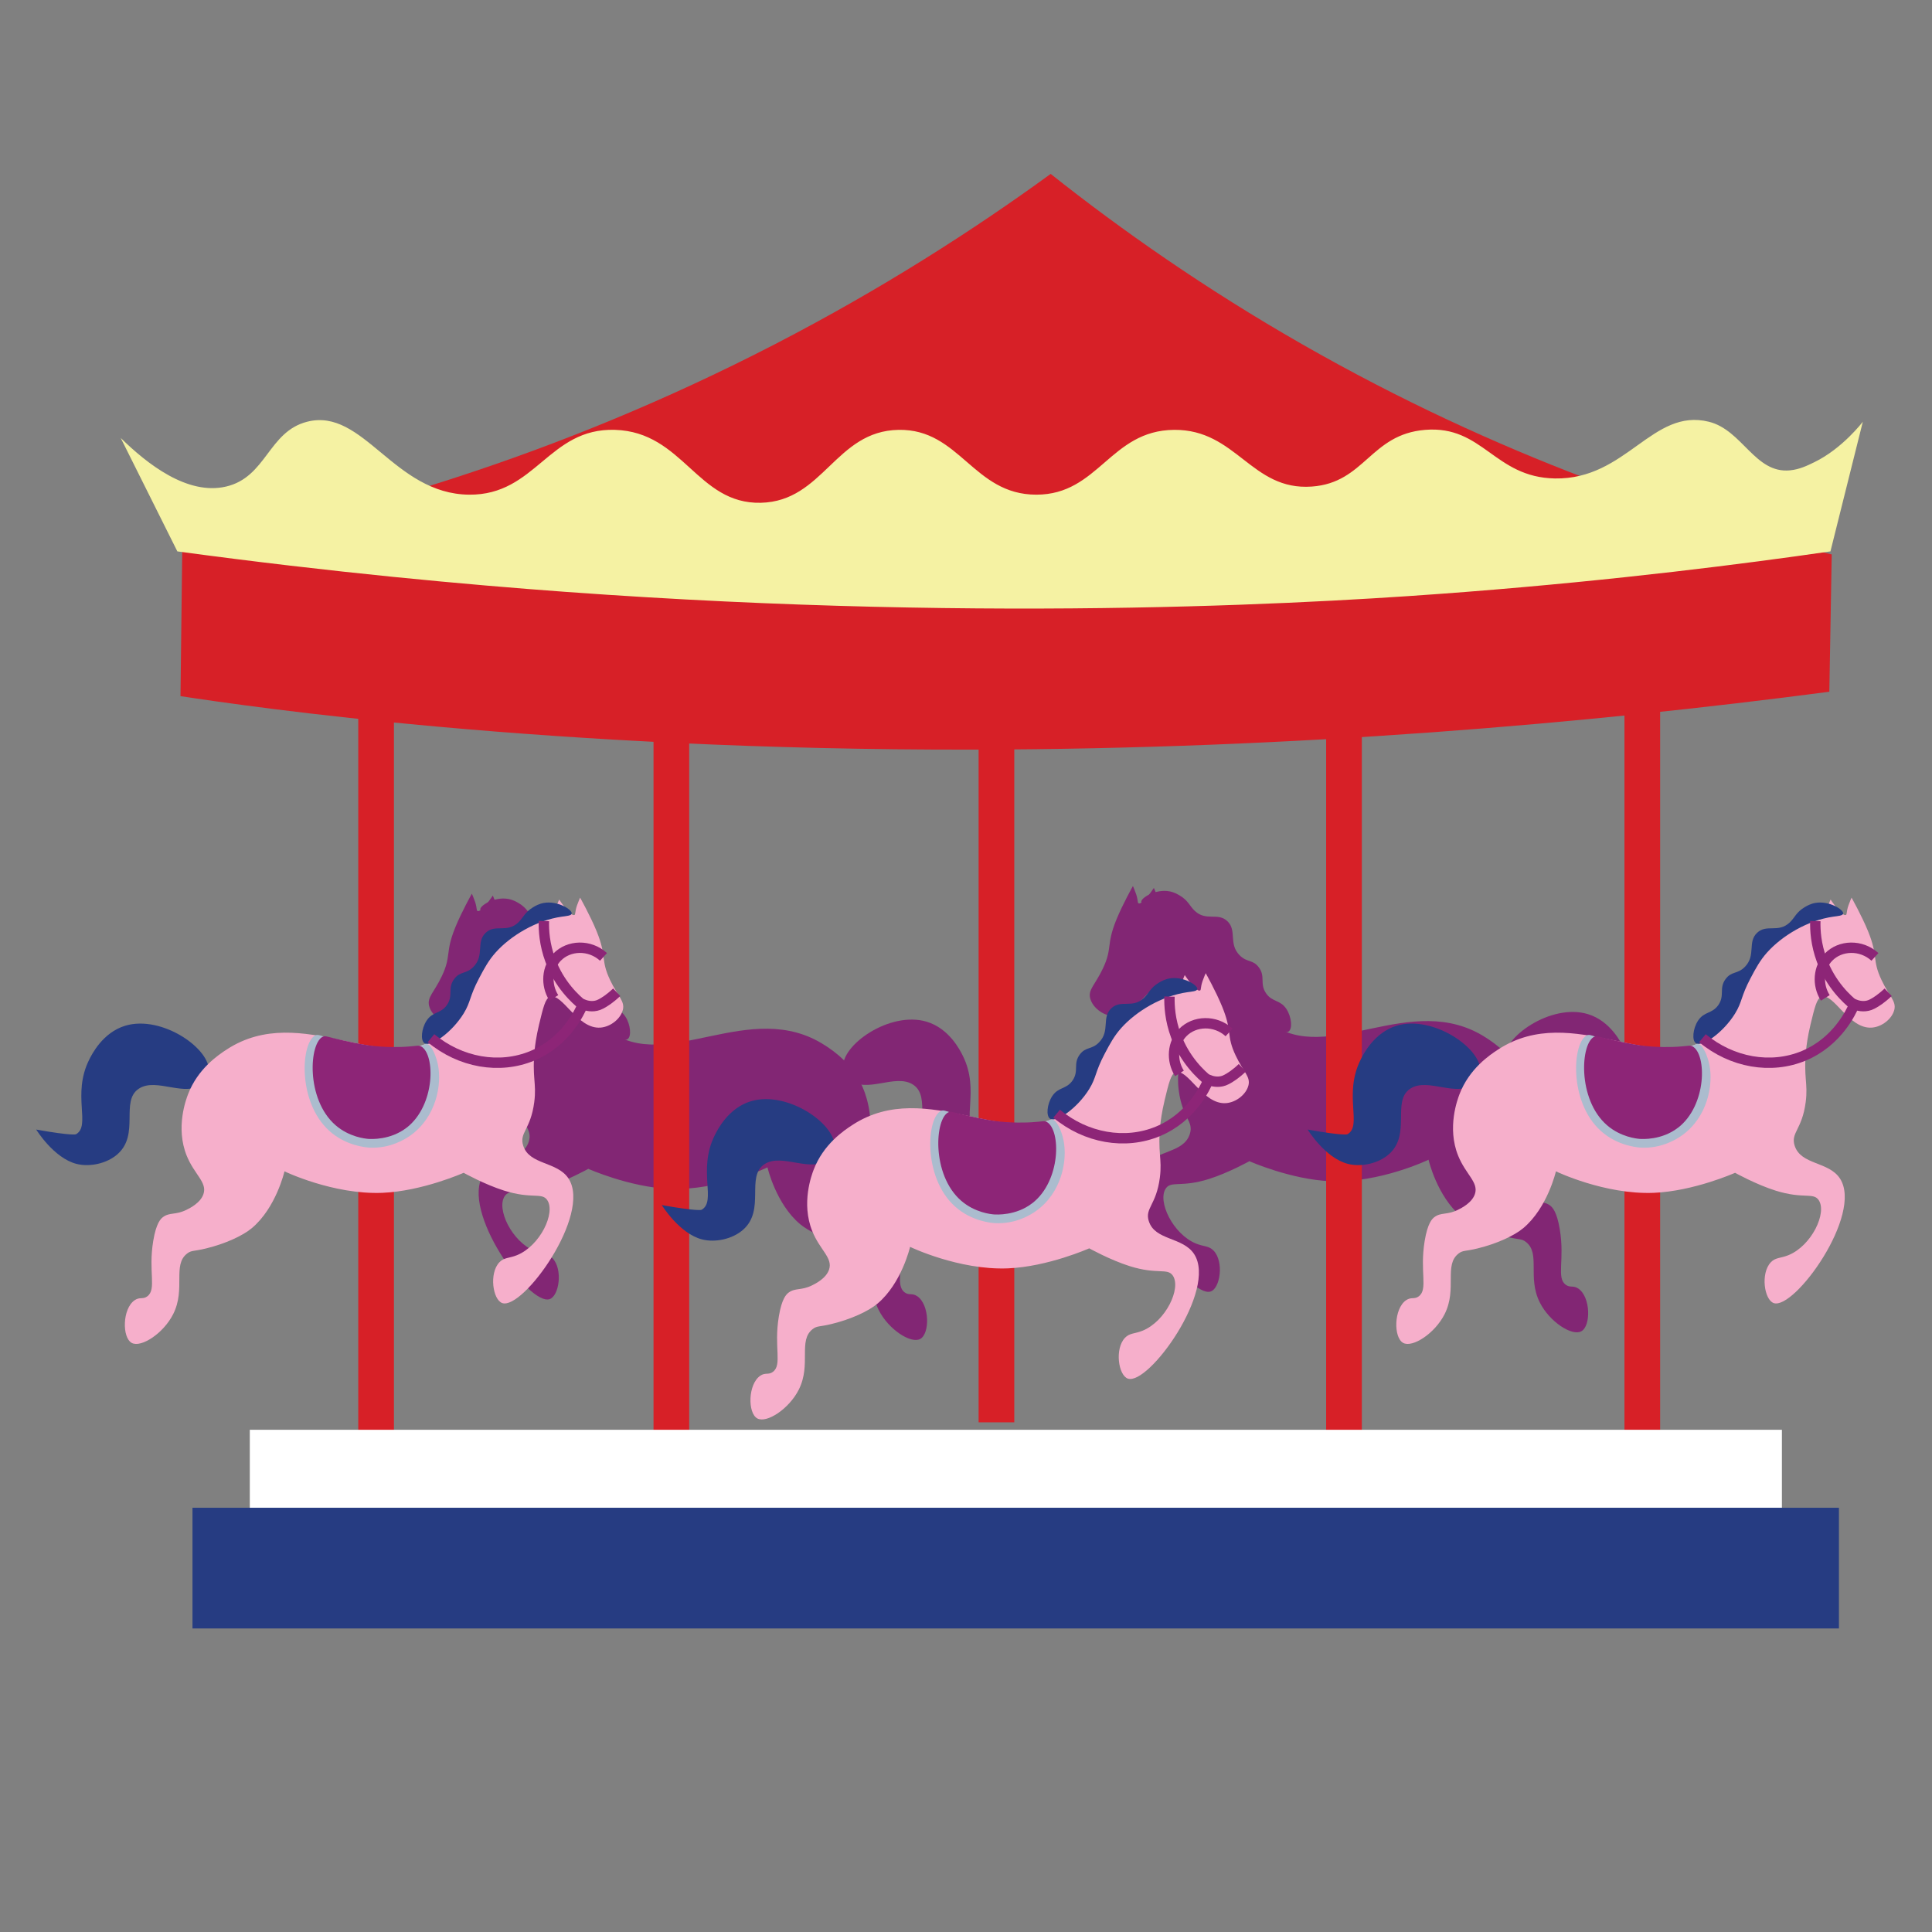 <?xml version="1.0" encoding="UTF-8"?>
<svg id="Layer_1" data-name="Layer 1" xmlns="http://www.w3.org/2000/svg" viewBox="0 0 541 541">
  <rect x="0" y="0" width="541" height="541" fill="#808080" stroke="none"/>
  <defs>
    <style>
      .cls-1 {
        fill: #8d2577;
      }

      .cls-2 {
        fill: #263c82;
      }

      .cls-3 {
        fill: none;
        stroke: #8d2577;
        stroke-miterlimit: 10;
        stroke-width: 2.9px;
      }

      .cls-4 {
        fill: #f5f2a3;
      }

      .cls-5 {
        fill: #abbcce;
      }

      .cls-6 {
        fill: #fff;
      }

      .cls-7 {
        fill: #822674;
      }

      .cls-8 {
        fill: #d72027;
      }

      .cls-9 {
        fill: #f6afcb;
      }

      .cls-10 {
        fill: #d72027;
      }
    </style>
  </defs>
  <g>
    <g>
      <path class="cls-7" d="M236.11,299.05c.19,1.59,1.25,2.71,1.66,3.1,4.61,4.38,12.98-1.73,17.95,1.6,5.22,3.49-.33,12.71,5.89,18.28,3.01,2.7,7.87,3.7,11.55,2.76,6.38-1.63,11.27-9.61,11.27-9.61h0c-10.22,1.82-11.13,1.32-11.13,1.32-4.27-2.38,1.17-11.03-3.66-20.8-.75-1.52-3.8-7.69-10.15-9.6-10.3-3.1-24.12,6.61-23.38,12.96Z"/>
      <path class="cls-7" d="M120.17,281.7c.6,2.42,3.36,4.71,6.24,4.94,6.54.51,10.73-9.88,14.18-8.61,1.27.47,1.86,2.9,3.03,7.75.84,3.49,1.14,6.18,1.18,6.58.89,8.28-.55,9.64.17,15.16,1,7.69,4.22,8.51,3.11,12.12-1.71,5.53-9.56,4.41-12.72,9.28-6.53,10.07,12.77,36.84,18.56,34.86,2.66-.91,3.74-8.34.82-11.42-1.33-1.4-2.72-1.09-4.95-2-6.48-2.65-10.87-11.88-8.45-15.43,1.51-2.21,4.28-.19,12.09-2.65,5.46-1.72,11.31-4.98,11.31-4.98,0,0,11.6,5.16,22.8,5.61,13.76.54,27.37-6.02,27.37-6.02,0,0,2.35,10.23,9.16,15.92,2.56,2.14,7.46,4.37,12.8,5.67,3.47.85,4.04.47,5.27,1.4,4.23,3.21.36,9.89,3.93,16.98,2.72,5.41,8.98,9.48,11.6,8.08,2.75-1.47,2.66-9.58-.8-11.96-1.46-1-2.3-.15-3.55-1.09-2.67-2-.22-6.86-1.66-15.53-.83-5.03-2.12-6.19-2.69-6.63-1.92-1.45-3.52-.53-6.63-2.07-.97-.48-3.94-1.96-4.75-4.43-1.08-3.27,2.58-5.46,4.7-10.72,3.18-7.86.16-15.79-.36-17.17-2.74-7.19-8.48-11.04-10.89-12.6-20.97-13.63-44.37,8.11-60.49-4.15-10.07-7.66-7.44-22.97-24.97-31.5-.17-.08-6.22-3.02-6.22-3.02,0,0-1.36-3.29-1.36-3.29,0,0-3.15,4.76-4.26,4.33-.39-.15-.09-.77-.74-2.67-.32-.95-.87-2.19-.87-2.19,0,0-2.85,5.06-4.61,9.37-2.96,7.24-1.04,7.94-3.82,13.77-2.17,4.56-4.15,5.83-3.54,8.29Z"/>
      <path class="cls-7" d="M134.5,254.73c.12.57,1.5.66,2.77.84,7.18,1.01,14.34,5.37,18.48,9.98,2.04,2.28,3.19,4.45,4.66,7.23,2.77,5.24,2.29,6.56,4.34,9.9,3.31,5.36,9.21,9.48,10.97,8.31,1.17-.77.85-4.1-.59-6.3-1.74-2.66-3.95-1.86-5.71-4.41-1.86-2.71-.08-4.65-2.02-7.26-1.67-2.26-3.36-1.29-5.42-3.43-3.13-3.24-.64-6.89-3.39-9.5-2.69-2.56-5.9.13-9.12-2.88-1.46-1.37-1.79-2.85-4.17-4.28-.62-.37-1.62-.96-2.99-1.21-3.9-.7-8.05,1.93-7.82,2.99Z"/>
    </g>
    <g>
      <path class="cls-7" d="M421.22,296.91c.19,1.59,1.25,2.71,1.66,3.1,4.61,4.38,12.98-1.73,17.95,1.6,5.22,3.49-.33,12.71,5.89,18.28,3.01,2.7,7.87,3.7,11.55,2.76,6.38-1.63,11.27-9.61,11.27-9.61h0c-10.22,1.82-11.13,1.32-11.13,1.32-4.27-2.38,1.17-11.03-3.66-20.8-.75-1.52-3.8-7.69-10.15-9.6-10.3-3.1-24.12,6.61-23.38,12.96Z"/>
      <path class="cls-7" d="M305.28,279.56c.6,2.42,3.36,4.71,6.24,4.94,6.54.51,10.73-9.88,14.18-8.61,1.27.47,1.86,2.9,3.03,7.75.84,3.49,1.14,6.18,1.18,6.58.89,8.28-.55,9.64.17,15.16,1,7.69,4.22,8.51,3.11,12.12-1.71,5.53-9.56,4.41-12.72,9.28-6.53,10.07,12.77,36.84,18.56,34.86,2.66-.91,3.74-8.34.82-11.42-1.33-1.4-2.72-1.09-4.95-2-6.48-2.65-10.87-11.88-8.45-15.43,1.51-2.21,4.28-.19,12.09-2.65,5.46-1.72,11.31-4.98,11.31-4.98,0,0,11.6,5.16,22.8,5.61,13.76.54,27.37-6.02,27.37-6.02,0,0,2.35,10.23,9.16,15.92,2.56,2.14,7.46,4.37,12.8,5.67,3.47.85,4.04.47,5.27,1.4,4.23,3.21.36,9.89,3.93,16.98,2.72,5.41,8.98,9.48,11.6,8.08,2.75-1.47,2.66-9.58-.8-11.96-1.46-1-2.3-.15-3.55-1.09-2.67-2-.22-6.86-1.66-15.53-.83-5.03-2.12-6.19-2.69-6.63-1.92-1.45-3.52-.53-6.63-2.07-.97-.48-3.94-1.96-4.75-4.43-1.08-3.27,2.58-5.46,4.7-10.72,3.18-7.86.16-15.79-.36-17.17-2.74-7.19-8.48-11.04-10.89-12.6-20.97-13.63-44.37,8.11-60.49-4.15-10.07-7.66-7.44-22.97-24.97-31.5-.17-.08-6.22-3.02-6.22-3.02,0,0-1.36-3.29-1.36-3.29,0,0-3.15,4.76-4.26,4.33-.39-.15-.09-.77-.74-2.67-.32-.95-.87-2.19-.87-2.19,0,0-2.85,5.06-4.61,9.37-2.96,7.24-1.04,7.94-3.82,13.77-2.17,4.56-4.15,5.83-3.54,8.29Z"/>
      <path class="cls-7" d="M319.6,252.59c.12.57,1.5.66,2.77.84,7.18,1.01,14.34,5.37,18.48,9.98,2.04,2.28,3.19,4.45,4.66,7.23,2.77,5.24,2.29,6.56,4.34,9.9,3.31,5.36,9.21,9.48,10.97,8.31,1.17-.77.85-4.1-.59-6.3-1.74-2.66-3.95-1.86-5.71-4.41-1.86-2.71-.08-4.65-2.02-7.26-1.67-2.26-3.36-1.29-5.42-3.43-3.13-3.24-.64-6.89-3.39-9.5-2.69-2.56-5.9.13-9.12-2.88-1.46-1.37-1.79-2.85-4.17-4.28-.62-.37-1.62-.96-2.99-1.21-3.9-.7-8.05,1.93-7.82,2.99Z"/>
    </g>
    <path class="cls-8" d="M512.92,155.26c-.22,12.81-.45,25.63-.67,38.44-67.52,8.86-149.29,16.04-239.55,16.21-119.67.22-202.5-12.01-221.99-14.95-.01,0-.15-.02-.17-.03.17-13.89.33-27.79.5-41.68,45.57-8.54,103.83-24.75,166.02-56.9,29.64-15.32,55.3-31.75,77.15-47.65,19.82,15.72,43.2,32.12,70.34,47.65,55.06,31.51,107.12,48.91,148.35,58.9Z"/>
    <rect class="cls-10" x="100.32" y="170.75" width="9.99" height="244.58"/>
    <rect class="cls-10" x="371.35" y="201.27" width="9.99" height="230.16"/>
    <rect class="cls-10" x="274.03" y="175.32" width="9.99" height="222.96"/>
    <rect class="cls-10" x="454.88" y="185.61" width="9.99" height="214.87"/>
    <rect class="cls-10" x="183" y="179.85" width="9.99" height="226.38"/>
    <rect class="cls-6" x="69.95" y="400.37" width="429.02" height="51.76"/>
    <rect class="cls-2" x="53.9" y="422.2" width="461.04" height="33.8"/>
    <g>
      <path class="cls-2" d="M233.64,321.32c-.19,1.59-1.25,2.71-1.66,3.1-4.61,4.38-12.98-1.73-17.95,1.6-5.22,3.49.33,12.71-5.89,18.28-3.01,2.7-7.87,3.7-11.55,2.76-6.38-1.63-11.27-9.61-11.27-9.61h0c10.22,1.82,11.13,1.32,11.13,1.32,4.27-2.38-1.17-11.03,3.66-20.8.75-1.52,3.8-7.69,10.15-9.6,10.3-3.1,24.12,6.61,23.38,12.96Z"/>
      <path class="cls-9" d="M349.58,303.96c-.6,2.42-3.36,4.71-6.24,4.94-6.54.51-10.73-9.88-14.18-8.61-1.27.47-1.86,2.9-3.03,7.75-.84,3.49-1.14,6.18-1.18,6.58-.89,8.28.55,9.64-.17,15.16-1,7.69-4.22,8.51-3.11,12.12,1.71,5.53,9.56,4.41,12.72,9.28,6.53,10.07-12.77,36.84-18.56,34.86-2.66-.91-3.74-8.34-.82-11.42,1.33-1.4,2.72-1.09,4.95-2,6.48-2.65,10.87-11.88,8.45-15.43-1.51-2.21-4.28-.19-12.09-2.65-5.46-1.72-11.31-4.98-11.31-4.98,0,0-11.6,5.16-22.8,5.61-13.76.54-27.37-6.02-27.37-6.02,0,0-2.35,10.23-9.16,15.92-2.56,2.14-7.46,4.37-12.8,5.67-3.47.85-4.04.47-5.27,1.4-4.23,3.21-.36,9.89-3.93,16.98-2.72,5.41-8.98,9.48-11.6,8.08-2.75-1.47-2.66-9.58.8-11.96,1.46-1,2.3-.15,3.55-1.09,2.67-2,.22-6.86,1.66-15.53.83-5.03,2.12-6.19,2.69-6.63,1.92-1.45,3.52-.53,6.63-2.07.97-.48,3.94-1.96,4.75-4.43,1.08-3.27-2.58-5.46-4.7-10.72-3.18-7.86-.16-15.79.36-17.17,2.74-7.19,8.48-11.04,10.89-12.6,20.97-13.63,44.37,8.11,60.49-4.15,10.07-7.66,7.44-22.97,24.97-31.5.17-.08,6.22-3.02,6.22-3.02,0,0,1.36-3.29,1.36-3.29,0,0,3.15,4.76,4.26,4.33.39-.15.09-.77.74-2.67.32-.95.87-2.19.87-2.19,0,0,2.85,5.06,4.61,9.37,2.96,7.24,1.04,7.94,3.82,13.77,2.17,4.56,4.15,5.83,3.54,8.29Z"/>
      <path class="cls-2" d="M335.26,277c-.12.57-1.5.66-2.77.84-7.18,1.01-14.34,5.37-18.48,9.98-2.04,2.28-3.19,4.45-4.66,7.23-2.77,5.24-2.29,6.56-4.34,9.9-3.31,5.36-9.21,9.48-10.97,8.31-1.17-.77-.85-4.1.59-6.3,1.74-2.66,3.95-1.86,5.71-4.41,1.86-2.71.08-4.65,2.02-7.26,1.67-2.26,3.36-1.29,5.42-3.43,3.13-3.24.64-6.89,3.39-9.5,2.69-2.56,5.9.13,9.12-2.88,1.46-1.37,1.79-2.85,4.17-4.28.62-.37,1.62-.96,2.99-1.21,3.9-.7,8.05,1.93,7.82,2.99Z"/>
      <g>
        <path class="cls-3" d="M347.88,299c-1.93,1.83-3.45,2.78-4.42,3.28-.24.12-.44.22-.69.31-1.7.62-3.35.19-4.35-.19-.88,2.06-4.75,10.46-14.15,14.39-9.22,3.85-20.17,1.9-28.39-4.93"/>
        <path class="cls-3" d="M327.48,279.06c-.07,2.56.15,6.54,1.82,11.02,2.53,6.79,6.98,10.86,9.2,12.64"/>
        <path class="cls-3" d="M330.27,300.58c-2.36-3.73-1.91-8.49.89-11.4,3.28-3.4,9.14-3.62,13.01-.08"/>
      </g>
      <path class="cls-5" d="M290.18,339.05c-1.53,1.1-5.71,3.74-11.5,3.46-.74-.04-6.53-.4-11.27-4.68-9.13-8.24-7.92-25.11-3.83-26.78.71-.29,1.09.05,4,.89,4.08,1.18,7.19,1.62,10.37,2.08,0,0,4.41.63,11.93.48.93-.02,1.71-.08,2.64-.34,1.22-.35,1.49-.71,1.98-.7,1.48.03,2.8,3.4,3.3,5.79,1.19,5.75-.56,14.73-7.62,19.8Z"/>
      <path class="cls-1" d="M289.08,336.9c-4.59,3.57-10.09,3.21-10.8,3.16-.73-.06-5.27-.48-9.12-3.82-8.44-7.31-7.4-23.25-3.47-24.83.52-.21.83-.07,3.08.49,3.68.9,7.28,1.61,9.32,1.92,5.03.76,9.86.49,10.73.44,3.22-.19,3.55-.51,4.3-.09,3.99,2.23,4.01,16.48-4.04,22.74Z"/>
    </g>
    <g>
      <path class="cls-2" d="M414.49,300.17c-.19,1.59-1.25,2.71-1.66,3.1-4.61,4.38-12.98-1.73-17.95,1.6-5.22,3.49.33,12.71-5.89,18.28-3.01,2.7-7.87,3.7-11.55,2.76-6.38-1.63-11.27-9.61-11.27-9.61h0c10.22,1.82,11.13,1.32,11.13,1.32,4.27-2.38-1.17-11.03,3.66-20.8.75-1.52,3.8-7.69,10.15-9.6,10.3-3.1,24.12,6.61,23.38,12.96Z"/>
      <path class="cls-9" d="M530.43,282.81c-.6,2.42-3.36,4.71-6.24,4.94-6.54.51-10.73-9.88-14.18-8.61-1.27.47-1.86,2.9-3.03,7.75-.84,3.49-1.14,6.18-1.18,6.58-.89,8.28.55,9.64-.17,15.16-1,7.69-4.22,8.51-3.11,12.12,1.71,5.53,9.56,4.41,12.72,9.28,6.53,10.07-12.77,36.84-18.56,34.86-2.66-.91-3.74-8.34-.82-11.42,1.33-1.4,2.72-1.09,4.95-2,6.48-2.65,10.87-11.88,8.45-15.43-1.51-2.21-4.28-.19-12.09-2.65-5.46-1.72-11.31-4.98-11.31-4.98,0,0-11.6,5.16-22.8,5.61-13.76.54-27.37-6.02-27.37-6.02,0,0-2.35,10.23-9.16,15.92-2.56,2.14-7.46,4.37-12.8,5.67-3.47.85-4.04.47-5.27,1.4-4.23,3.21-.36,9.89-3.93,16.98-2.72,5.41-8.98,9.48-11.6,8.08-2.75-1.47-2.66-9.58.8-11.96,1.46-1,2.3-.15,3.55-1.09,2.67-2,.22-6.86,1.66-15.53.83-5.03,2.12-6.19,2.69-6.63,1.92-1.45,3.52-.53,6.63-2.07.97-.48,3.94-1.96,4.75-4.43,1.08-3.27-2.58-5.46-4.7-10.72-3.18-7.86-.16-15.79.36-17.17,2.74-7.19,8.48-11.04,10.89-12.6,20.97-13.63,44.37,8.11,60.49-4.15,10.07-7.66,7.44-22.97,24.97-31.5.17-.08,6.22-3.02,6.22-3.02,0,0,1.36-3.29,1.36-3.29,0,0,3.15,4.76,4.26,4.33.39-.15.09-.77.74-2.67.32-.95.87-2.19.87-2.19,0,0,2.85,5.06,4.61,9.37,2.96,7.24,1.04,7.94,3.82,13.77,2.17,4.56,4.15,5.83,3.54,8.29Z"/>
      <path class="cls-2" d="M516.11,255.85c-.12.57-1.5.66-2.77.84-7.18,1.01-14.34,5.37-18.48,9.98-2.04,2.28-3.19,4.45-4.66,7.23-2.77,5.24-2.29,6.56-4.34,9.9-3.31,5.36-9.21,9.48-10.97,8.31-1.17-.77-.85-4.1.59-6.3,1.74-2.66,3.95-1.86,5.71-4.41,1.86-2.71.08-4.65,2.02-7.26,1.67-2.26,3.36-1.29,5.42-3.43,3.13-3.24.64-6.89,3.39-9.5,2.69-2.56,5.9.13,9.12-2.88,1.46-1.37,1.79-2.85,4.17-4.28.62-.37,1.62-.96,2.99-1.21,3.9-.7,8.05,1.93,7.82,2.99Z"/>
      <g>
        <path class="cls-3" d="M528.72,277.85c-1.93,1.83-3.45,2.78-4.42,3.28-.24.12-.44.22-.69.31-1.7.62-3.35.19-4.35-.19-.88,2.06-4.75,10.46-14.15,14.39-9.22,3.85-20.17,1.9-28.39-4.93"/>
        <path class="cls-3" d="M508.33,257.91c-.07,2.56.15,6.54,1.82,11.02,2.53,6.79,6.98,10.86,9.2,12.64"/>
        <path class="cls-3" d="M511.12,279.43c-2.36-3.73-1.91-8.49.89-11.4,3.28-3.4,9.14-3.62,13.01-.08"/>
      </g>
      <path class="cls-5" d="M471.03,317.9c-1.53,1.1-5.71,3.74-11.5,3.46-.74-.04-6.53-.4-11.27-4.68-9.13-8.24-7.92-25.11-3.83-26.78.71-.29,1.09.05,4,.89,4.08,1.18,7.19,1.62,10.37,2.08,0,0,4.41.63,11.93.48.93-.02,1.71-.08,2.64-.34,1.22-.35,1.49-.71,1.98-.7,1.48.03,2.8,3.4,3.3,5.79,1.19,5.75-.56,14.73-7.62,19.8Z"/>
      <path class="cls-1" d="M469.92,315.75c-4.59,3.57-10.09,3.21-10.8,3.16-.73-.06-5.27-.48-9.12-3.82-8.44-7.31-7.4-23.25-3.47-24.83.52-.21.83-.07,3.08.49,3.68.9,7.28,1.61,9.32,1.92,5.03.76,9.86.49,10.73.44,3.22-.19,3.55-.51,4.3-.09,3.99,2.23,4.01,16.48-4.04,22.74Z"/>
    </g>
    <g>
      <path class="cls-2" d="M58.46,300.17c-.19,1.59-1.25,2.71-1.66,3.1-4.61,4.38-12.98-1.73-17.95,1.6-5.22,3.49.33,12.71-5.89,18.28-3.01,2.7-7.87,3.7-11.55,2.76-6.38-1.63-11.27-9.61-11.27-9.61h0c10.22,1.82,11.13,1.32,11.13,1.32,4.27-2.38-1.17-11.03,3.66-20.8.75-1.52,3.8-7.69,10.15-9.6,10.3-3.1,24.12,6.61,23.38,12.96Z"/>
      <path class="cls-9" d="M174.4,282.81c-.6,2.42-3.36,4.71-6.24,4.94-6.54.51-10.73-9.88-14.18-8.61-1.27.47-1.86,2.9-3.03,7.75-.84,3.49-1.14,6.18-1.18,6.58-.89,8.28.55,9.64-.17,15.16-1,7.69-4.22,8.51-3.11,12.12,1.71,5.53,9.56,4.41,12.72,9.28,6.53,10.07-12.77,36.84-18.56,34.86-2.66-.91-3.74-8.34-.82-11.42,1.33-1.4,2.72-1.09,4.95-2,6.48-2.65,10.87-11.88,8.45-15.43-1.51-2.21-4.28-.19-12.09-2.65-5.46-1.72-11.31-4.98-11.31-4.98,0,0-11.6,5.16-22.8,5.61-13.76.54-27.37-6.02-27.37-6.02,0,0-2.35,10.23-9.16,15.92-2.56,2.14-7.46,4.37-12.8,5.67-3.47.85-4.04.47-5.27,1.4-4.23,3.21-.36,9.89-3.93,16.98-2.72,5.41-8.98,9.48-11.6,8.08-2.75-1.47-2.66-9.58.8-11.96,1.46-1,2.3-.15,3.55-1.09,2.67-2,.22-6.86,1.66-15.53.83-5.03,2.12-6.19,2.69-6.63,1.92-1.45,3.52-.53,6.63-2.07.97-.48,3.94-1.96,4.75-4.43,1.08-3.27-2.58-5.46-4.7-10.72-3.18-7.86-.16-15.79.36-17.17,2.74-7.19,8.48-11.04,10.89-12.6,20.97-13.63,44.37,8.11,60.49-4.15,10.07-7.66,7.44-22.97,24.97-31.5.17-.08,6.22-3.02,6.22-3.02,0,0,1.36-3.29,1.36-3.29,0,0,3.15,4.76,4.26,4.33.39-.15.09-.77.74-2.67.32-.95.87-2.19.87-2.19,0,0,2.85,5.06,4.61,9.37,2.96,7.24,1.04,7.94,3.82,13.77,2.17,4.56,4.15,5.83,3.54,8.29Z"/>
      <path class="cls-2" d="M160.08,255.85c-.12.57-1.5.66-2.77.84-7.18,1.01-14.34,5.37-18.48,9.98-2.04,2.28-3.19,4.45-4.66,7.23-2.77,5.24-2.29,6.56-4.34,9.9-3.31,5.36-9.21,9.48-10.97,8.31-1.17-.77-.85-4.1.59-6.3,1.74-2.66,3.95-1.86,5.71-4.41,1.86-2.71.08-4.65,2.02-7.26,1.67-2.26,3.36-1.29,5.42-3.43,3.13-3.24.64-6.89,3.39-9.5,2.69-2.56,5.9.13,9.12-2.88,1.46-1.37,1.79-2.85,4.17-4.28.62-.37,1.62-.96,2.99-1.21,3.9-.7,8.05,1.93,7.82,2.99Z"/>
      <g>
        <path class="cls-3" d="M172.69,277.85c-1.93,1.83-3.45,2.78-4.42,3.28-.24.12-.44.22-.69.31-1.7.62-3.35.19-4.35-.19-.88,2.06-4.75,10.46-14.15,14.39-9.22,3.85-20.17,1.9-28.39-4.93"/>
        <path class="cls-3" d="M152.3,257.91c-.07,2.56.15,6.54,1.82,11.02,2.53,6.79,6.98,10.86,9.2,12.64"/>
        <path class="cls-3" d="M155.09,279.43c-2.36-3.73-1.91-8.49.89-11.4,3.28-3.4,9.14-3.62,13.01-.08"/>
      </g>
      <path class="cls-5" d="M115,317.9c-1.53,1.1-5.71,3.74-11.5,3.46-.74-.04-6.53-.4-11.27-4.68-9.13-8.24-7.92-25.11-3.83-26.78.71-.29,1.09.05,4,.89,4.08,1.18,7.19,1.62,10.37,2.08,0,0,4.41.63,11.93.48.93-.02,1.71-.08,2.64-.34,1.22-.35,1.49-.71,1.98-.7,1.48.03,2.8,3.4,3.3,5.79,1.19,5.75-.56,14.73-7.62,19.8Z"/>
      <path class="cls-1" d="M113.89,315.75c-4.59,3.57-10.09,3.21-10.8,3.16-.73-.06-5.27-.48-9.12-3.82-8.44-7.31-7.4-23.25-3.47-24.83.52-.21.83-.07,3.08.49,3.68.9,7.28,1.61,9.32,1.92,5.03.76,9.86.49,10.73.44,3.22-.19,3.55-.51,4.3-.09,3.99,2.23,4.01,16.48-4.04,22.74Z"/>
    </g>
  </g>
  <path class="cls-4" d="M49.66,154.4c43.83,5.94,81.02,9.31,108.92,11.35,122.43,8.91,215.85,2.82,251.87,0,42.64-3.34,77.84-7.84,102.11-11.35.18-.71,6.58-26.31,6.75-27.02,1.53-6.12,2.32-9.29,2.32-9.29,0,0-5.65,7.49-13.61,11.35-1.97.96-4.16,2.02-6.81,2.27-9.81.94-13.28-11.28-22.69-13.61-15.85-3.93-23.05,16.23-43.11,15.88-16.99-.3-20.13-14.91-36.31-13.61-15.4,1.23-16.88,14.82-31.77,15.88-16.98,1.22-21.05-16.03-38.57-15.88-17.88.15-21.09,18.15-38.57,18.15-17.69,0-21.39-18.45-38.57-18.15-17.7.3-21.03,20.01-38.57,20.42-17.86.42-21.7-19.83-40.84-20.42-18.61-.58-22.15,18.32-40.84,18.15-21.13-.19-29.61-24.46-45.38-20.42-10.88,2.79-11.36,15.5-22.69,18.15-10.84,2.53-22.12-6.36-29.5-13.61"/>
</svg>